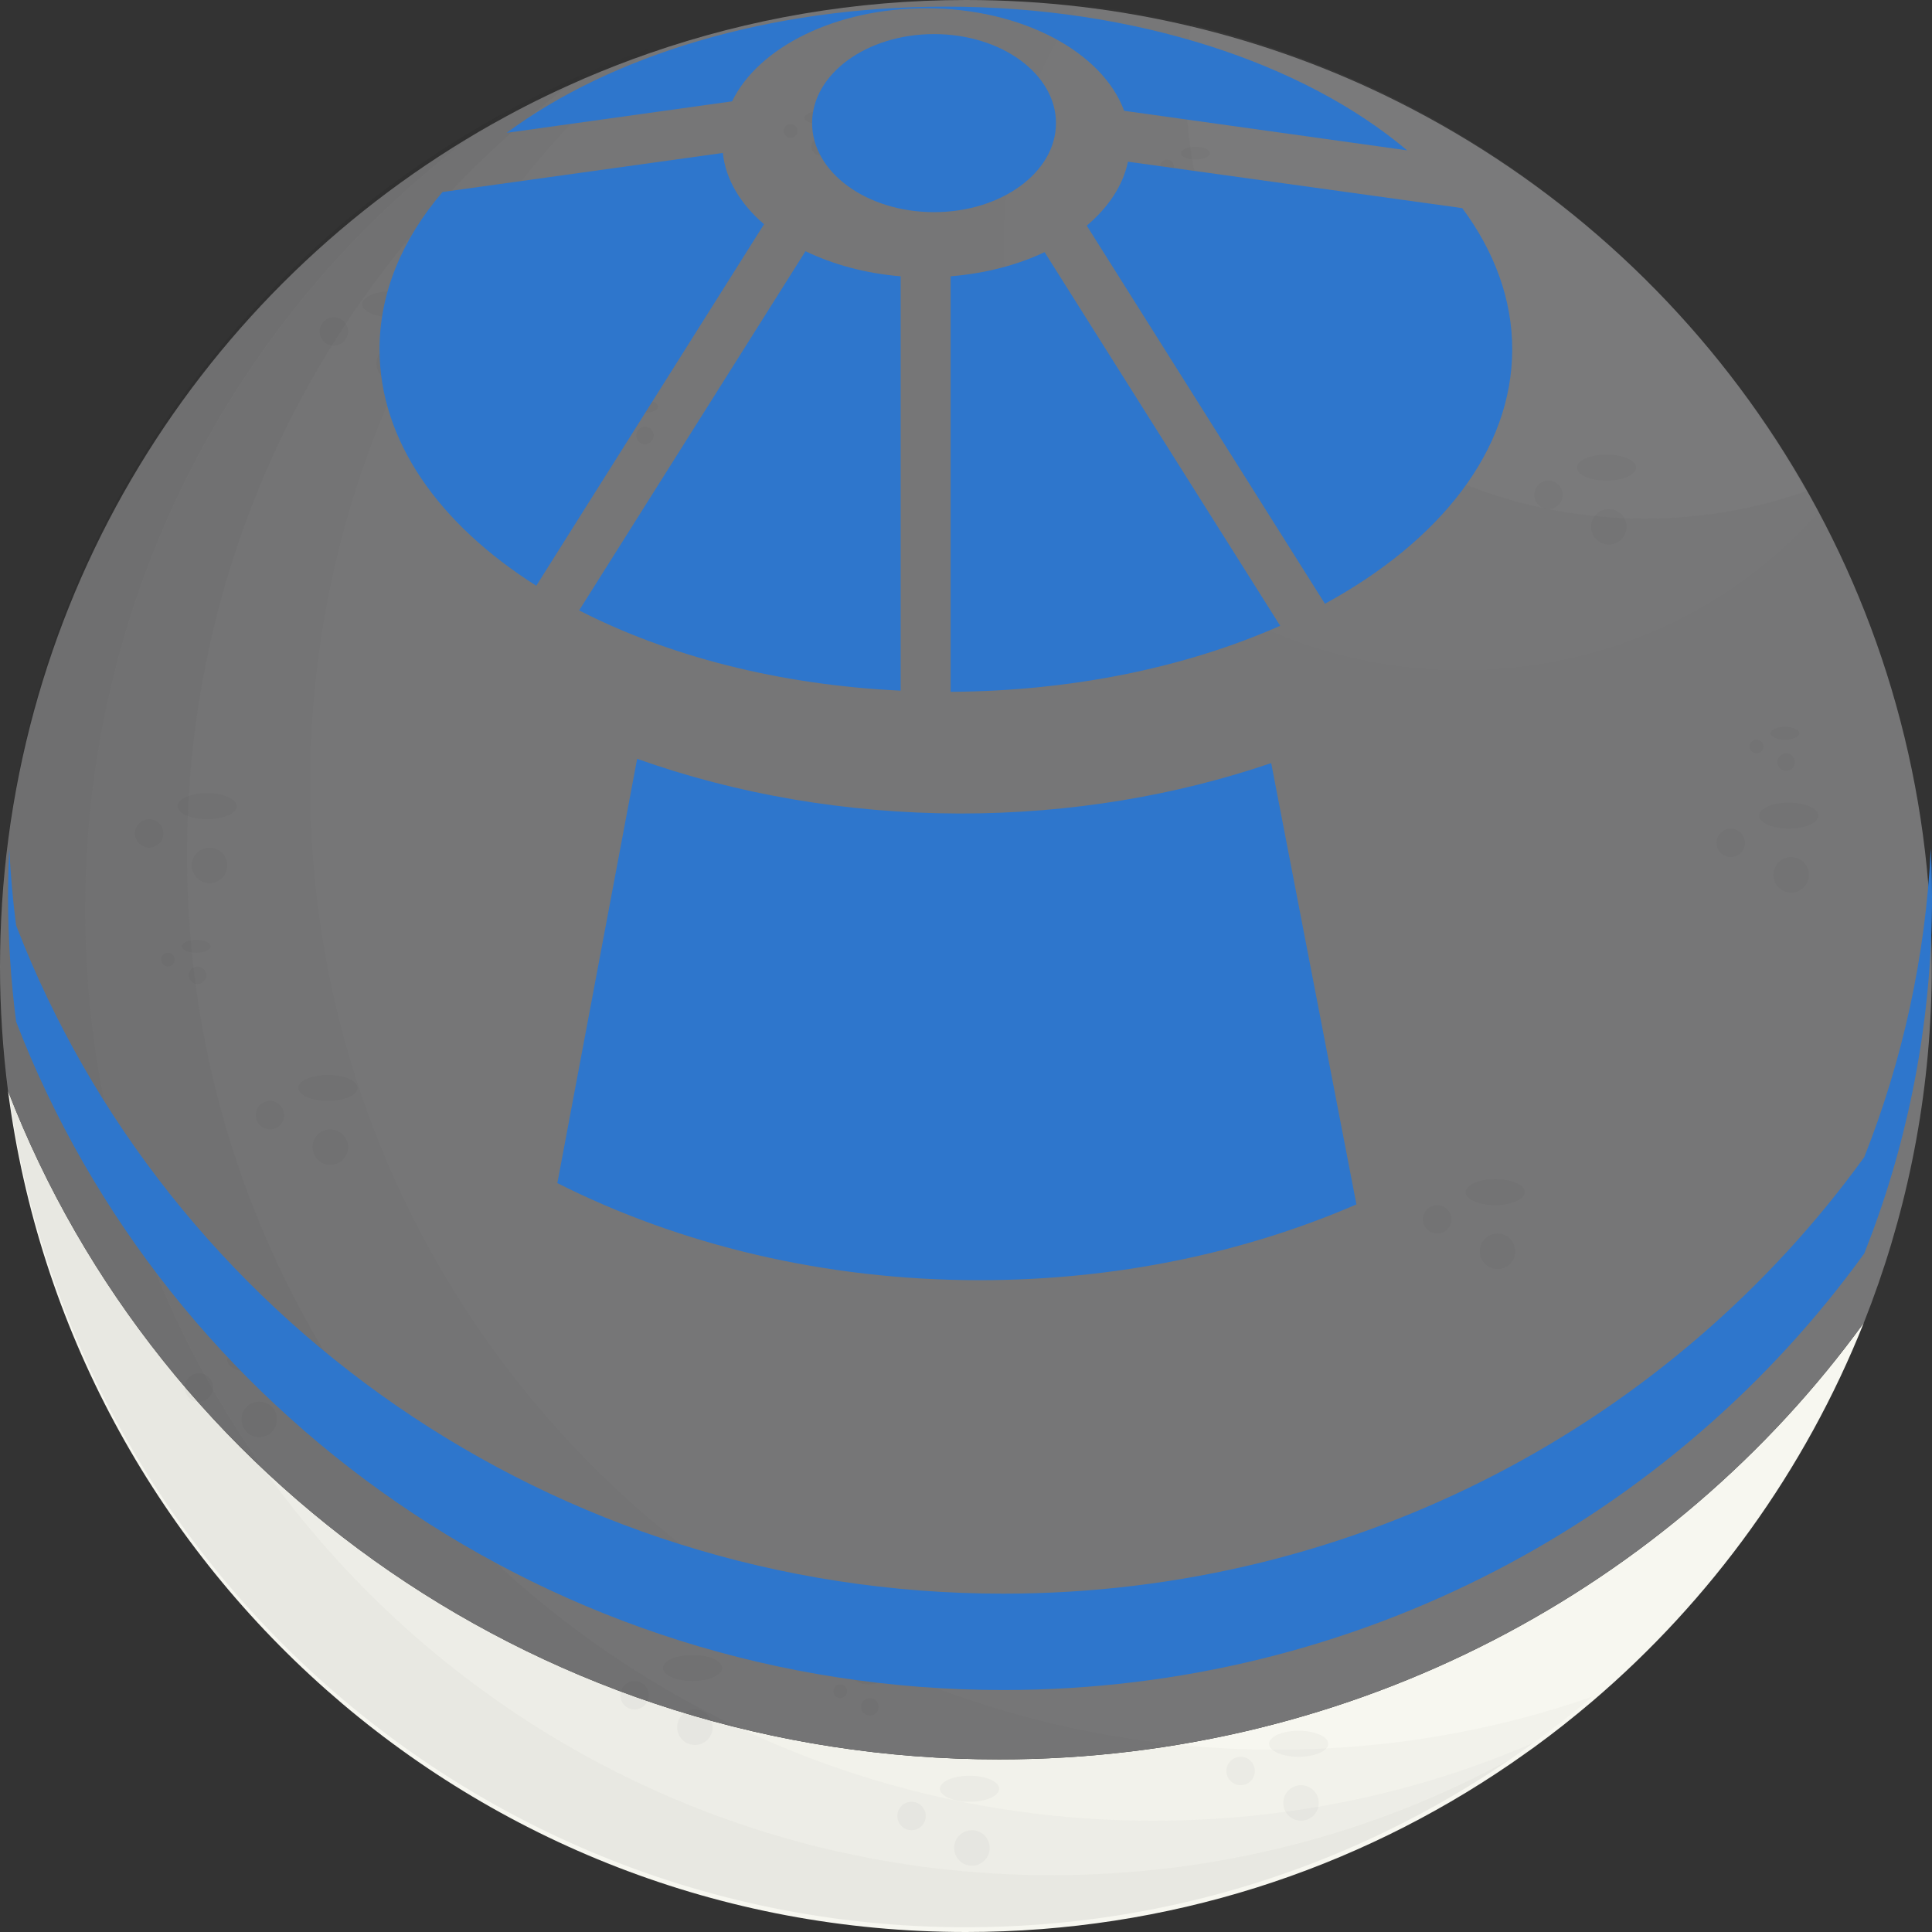 <?xml version="1.0" encoding="utf-8"?>
<!-- Generator: Adobe Illustrator 23.0.3, SVG Export Plug-In . SVG Version: 6.00 Build 0)  -->
<svg version="1.1" id="Layer_1" xmlns="http://www.w3.org/2000/svg" xmlns:xlink="http://www.w3.org/1999/xlink" x="0px" y="0px"
	 viewBox="0 0 816 816" style="enable-background:new 0 0 816 816;" xml:space="preserve">
<rect x="0" y="0" width="816" height="816" fill="#333333" stroke="none"/>
<style type="text/css">
	.st0{fill:#F7F7F0;}
	.st1{fill:#767677;}
	.st2{opacity:6.000000e-02;}
	.st3{opacity:4.000000e-02;}
	.st4{opacity:2.000000e-02;}
	.st5{opacity:1.000000e-02;}
	.st6{fill:#FFFFFF;}
	.st7{opacity:3.000000e-02;}
	.st8{fill:#2E76CC;}
</style>
<path class="st0" d="M422,743.1c-191.5,0-354.9-117.4-418.6-282.3C29.3,661.2,200.6,816,408,816c85.4,0,164.6-26.2,230.1-71.1
	c3.3-2.3,6.6-4.6,9.8-6.9c8.4-6.1,16.6-12.6,24.6-19.4c50.2-42.8,89.9-97.6,114.7-159.9C706.2,670.3,572.8,743.1,422,743.1z"/>
<path class="st1" d="M422,743.1c150.8,0,284.2-72.8,365.2-184.4c17.4-43.8,27.5-91.4,28.6-141.1c0.1-3.2,0.1-6.4,0.1-9.6
	c0-4.2-0.1-8.3-0.2-12.5c-4.6-154.4-95-287.2-225.2-352.5C535.7,15.5,473.6,0,408,0c-46.8,0-91.7,7.9-133.5,22.4
	c-9.3,3.2-18.5,6.8-27.4,10.6c-11.3,4.9-22.4,10.2-33.2,16.1C89.9,116.2,4.7,245.7,0.2,395.5C0.1,399.7,0,403.8,0,408
	c0,17.9,1.2,35.5,3.4,52.8C67.1,625.8,230.5,743.1,422,743.1z"/>
<g>
	<g class="st2">
		<path d="M36,384c0-140,70.5-263.5,177.9-336.9C86.5,116.1,0,251,0,406c0,225.3,182.7,408,408,408c85.4,0,164.6-26.2,230.1-71.1
			C580.4,774.3,514.3,792,444,792C218.7,792,36,609.4,36,384z"/>
	</g>
	<g class="st3">
		<path d="M487,769C261.7,769,79,586.4,79,361c0-135.7,66.2-255.8,168.1-330c-11.3,4.9-22.4,10.2-33.2,16.1
			C106.5,120.6,36,244.1,36,384c0,225.3,182.7,408,408,408c70.3,0,136.4-17.8,194.1-49.1c3.3-2.3,6.6-4.6,9.8-6.9
			C598.6,757.3,544.2,769,487,769z"/>
	</g>
	<g class="st4">
		<path d="M539,739c-225.3,0-408-182.7-408-408c0-124.4,55.7-235.8,143.5-310.6c-9.3,3.2-18.5,6.8-27.4,10.6
			C145.2,105.2,79,225.4,79,361c0,225.3,182.7,408,408,408c57.2,0,111.6-11.8,160.9-33c8.4-6.1,16.6-12.6,24.6-19.4
			C630.7,731.2,585.8,739,539,739z"/>
	</g>
	<g class="st5">
		<path class="st6" d="M694.7,219C587.7,219,501,138,501,38c0-9.4,0.8-18.6,2.2-27.5c-15.3-3.7-31-6.6-47-8.5
			C435.9,30.6,424,65,424,102c0,100,86.7,181,193.7,181c60.5,0,114.6-26,150.1-66.6c-1.6-3-3.2-6-4.9-8.9
			C741.7,214.9,718.7,219,694.7,219z"/>
	</g>
	<g class="st7">
		<path class="st6" d="M694.7,219c24,0,47-4.1,68.2-11.6c-39.9-71-100.4-128.8-173.3-165.4c-27.2-13.6-56.1-24.3-86.4-31.6
			c-1.5,9-2.2,18.2-2.2,27.5C501,138,587.7,219,694.7,219z"/>
	</g>
	<g class="st7">
		<circle cx="141" cy="140" r="6"/>
		<ellipse cx="165.5" cy="128.5" rx="12.5" ry="5.5"/>
		<circle cx="166.5" cy="153.5" r="7.5"/>
	</g>
	<g class="st7">
		<circle cx="385" cy="767" r="6"/>
		<ellipse cx="409.5" cy="755.5" rx="12.5" ry="5.5"/>
		<circle cx="410.5" cy="780.5" r="7.5"/>
	</g>
	<g class="st7">
		<circle cx="654" cy="209" r="6"/>
		<ellipse cx="678.5" cy="197.5" rx="12.5" ry="5.5"/>
		<circle cx="679.5" cy="222.5" r="7.5"/>
	</g>
	<g class="st7">
		<circle cx="521" cy="107" r="6"/>
		<ellipse cx="545.5" cy="95.5" rx="12.5" ry="5.5"/>
		<circle cx="546.5" cy="120.5" r="7.5"/>
	</g>
	<g class="st7">
		<circle cx="114" cy="471" r="6"/>
		<ellipse cx="138.5" cy="459.5" rx="12.5" ry="5.5"/>
		<circle cx="139.5" cy="484.5" r="7.5"/>
	</g>
	<g class="st7">
		<circle cx="63" cy="352" r="6"/>
		<ellipse cx="87.5" cy="340.5" rx="12.5" ry="5.5"/>
		<circle cx="88.5" cy="365.5" r="7.5"/>
	</g>
	<g class="st7">
		<circle cx="731" cy="356" r="6"/>
		<ellipse cx="755.5" cy="344.5" rx="12.5" ry="5.5"/>
		<circle cx="756.5" cy="369.5" r="7.5"/>
	</g>
	<g class="st7">
		<circle cx="524" cy="748" r="6"/>
		<ellipse cx="548.5" cy="736.5" rx="12.5" ry="5.5"/>
		<circle cx="549.5" cy="761.5" r="7.5"/>
	</g>
	<g class="st7">
		<circle cx="268" cy="716" r="6"/>
		<ellipse cx="292.5" cy="704.5" rx="12.5" ry="5.5"/>
		<circle cx="293.5" cy="729.5" r="7.5"/>
	</g>
	<g class="st7">
		<circle cx="84" cy="586" r="6"/>
		<ellipse cx="108.5" cy="574.5" rx="12.5" ry="5.5"/>
		<circle cx="109.5" cy="599.5" r="7.5"/>
	</g>
	<g class="st7">
		<circle cx="607" cy="515" r="6"/>
		<ellipse cx="631.5" cy="503.5" rx="12.5" ry="5.5"/>
		<circle cx="632.5" cy="528.5" r="7.5"/>
	</g>
	<g class="st7">
		<circle cx="333.9" cy="55.3" r="2.9"/>
		<ellipse cx="345.9" cy="49.7" rx="6.1" ry="2.7"/>
		<circle cx="346.4" cy="61.9" r="3.7"/>
	</g>
	<g class="st7">
		<circle cx="741.9" cy="315.3" r="2.9"/>
		<ellipse cx="753.9" cy="309.7" rx="6.1" ry="2.7"/>
		<circle cx="754.4" cy="321.9" r="3.7"/>
	</g>
	<g class="st7">
		<circle cx="259.9" cy="177.3" r="2.9"/>
		<ellipse cx="271.9" cy="171.7" rx="6.1" ry="2.7"/>
		<circle cx="272.4" cy="183.9" r="3.7"/>
	</g>
	<g class="st7">
		<circle cx="70.9" cy="405.3" r="2.9"/>
		<ellipse cx="82.9" cy="399.7" rx="6.1" ry="2.7"/>
		<circle cx="83.4" cy="411.9" r="3.7"/>
	</g>
	<g class="st7">
		<circle cx="354.9" cy="714.3" r="2.9"/>
		<ellipse cx="366.9" cy="708.7" rx="6.1" ry="2.7"/>
		<circle cx="367.4" cy="720.9" r="3.7"/>
	</g>
	<g class="st7">
		<circle cx="492.9" cy="70.3" r="2.9"/>
		<ellipse cx="504.9" cy="64.7" rx="6.1" ry="2.7"/>
		<circle cx="505.4" cy="76.9" r="3.7"/>
	</g>
</g>
<path class="st8" d="M815.5,358.3c-2.2,45.9-12,89.7-28.1,130.4c-80.7,111.6-213.5,184.4-363.7,184.4
	c-190.7,0-353.4-117.4-416.9-282.3c-1.4-10.6-2.3-21.4-2.9-32.3c-0.1,2.6-0.2,5.2-0.3,7.7c-0.1,4.1-0.2,8.3-0.2,12.5
	c0,17.9,1.2,35.5,3.4,52.8c63.5,165,226.2,282.3,416.9,282.3c150.2,0,283.1-72.8,363.7-184.4c17.4-43.8,27.4-91.4,28.5-141.1
	c0.1-3.2,0.1-6.4,0.1-9.6c0-4.2-0.1-8.3-0.2-12.5C815.7,363.5,815.6,360.9,815.5,358.3z"/>
<ellipse class="st8" cx="394.5" cy="52" rx="51.5" ry="37.6"/>
<path class="st8" d="M401.5,116.7v175.5c52-0.3,100.1-10.6,139.2-27.9l-99.5-157.8C429.8,111.9,416.2,115.5,401.5,116.7z"/>
<path class="st8" d="M305.3,64.6L186.9,81.1c-17,19.9-26.6,42.5-26.6,66.4c0,38.7,25.2,73.9,66.2,99.9l96.2-152.7
	C312.8,86.2,306.5,75.9,305.3,64.6z"/>
<path class="st8" d="M340.2,106.1l-95.6,151.7c37.2,19.1,84.2,31.5,135.8,33.9V116.7C365.6,115.5,351.8,111.7,340.2,106.1z"/>
<path class="st8" d="M459,95.3L559.6,255c48.6-26.5,79.1-64.8,79.1-107.5c0-21.2-7.6-41.4-21.1-59.6L476.4,68.3
	C474.3,78.4,468.1,87.6,459,95.3z"/>
<path class="st8" d="M391.1,3.5c40.5,0,74.5,18.4,83.7,43.3l119.5,16.7C550.9,26.8,479.8,2.8,399.5,2.8
	c-74.8,0-141.6,20.8-185.5,53.3l95.2-13.3C320.3,20,352.8,3.5,391.1,3.5z"/>
<path class="st8" d="M269.1,320.5l-33.7,179.2c51.4,25.9,112.6,41,178.3,41c57.8,0,112-11.6,159.2-32l-36-186.4
	c-40.2,13.7-84.7,21.3-131.4,21.3C356.9,343.5,310.7,335.3,269.1,320.5z"/>
</svg>
